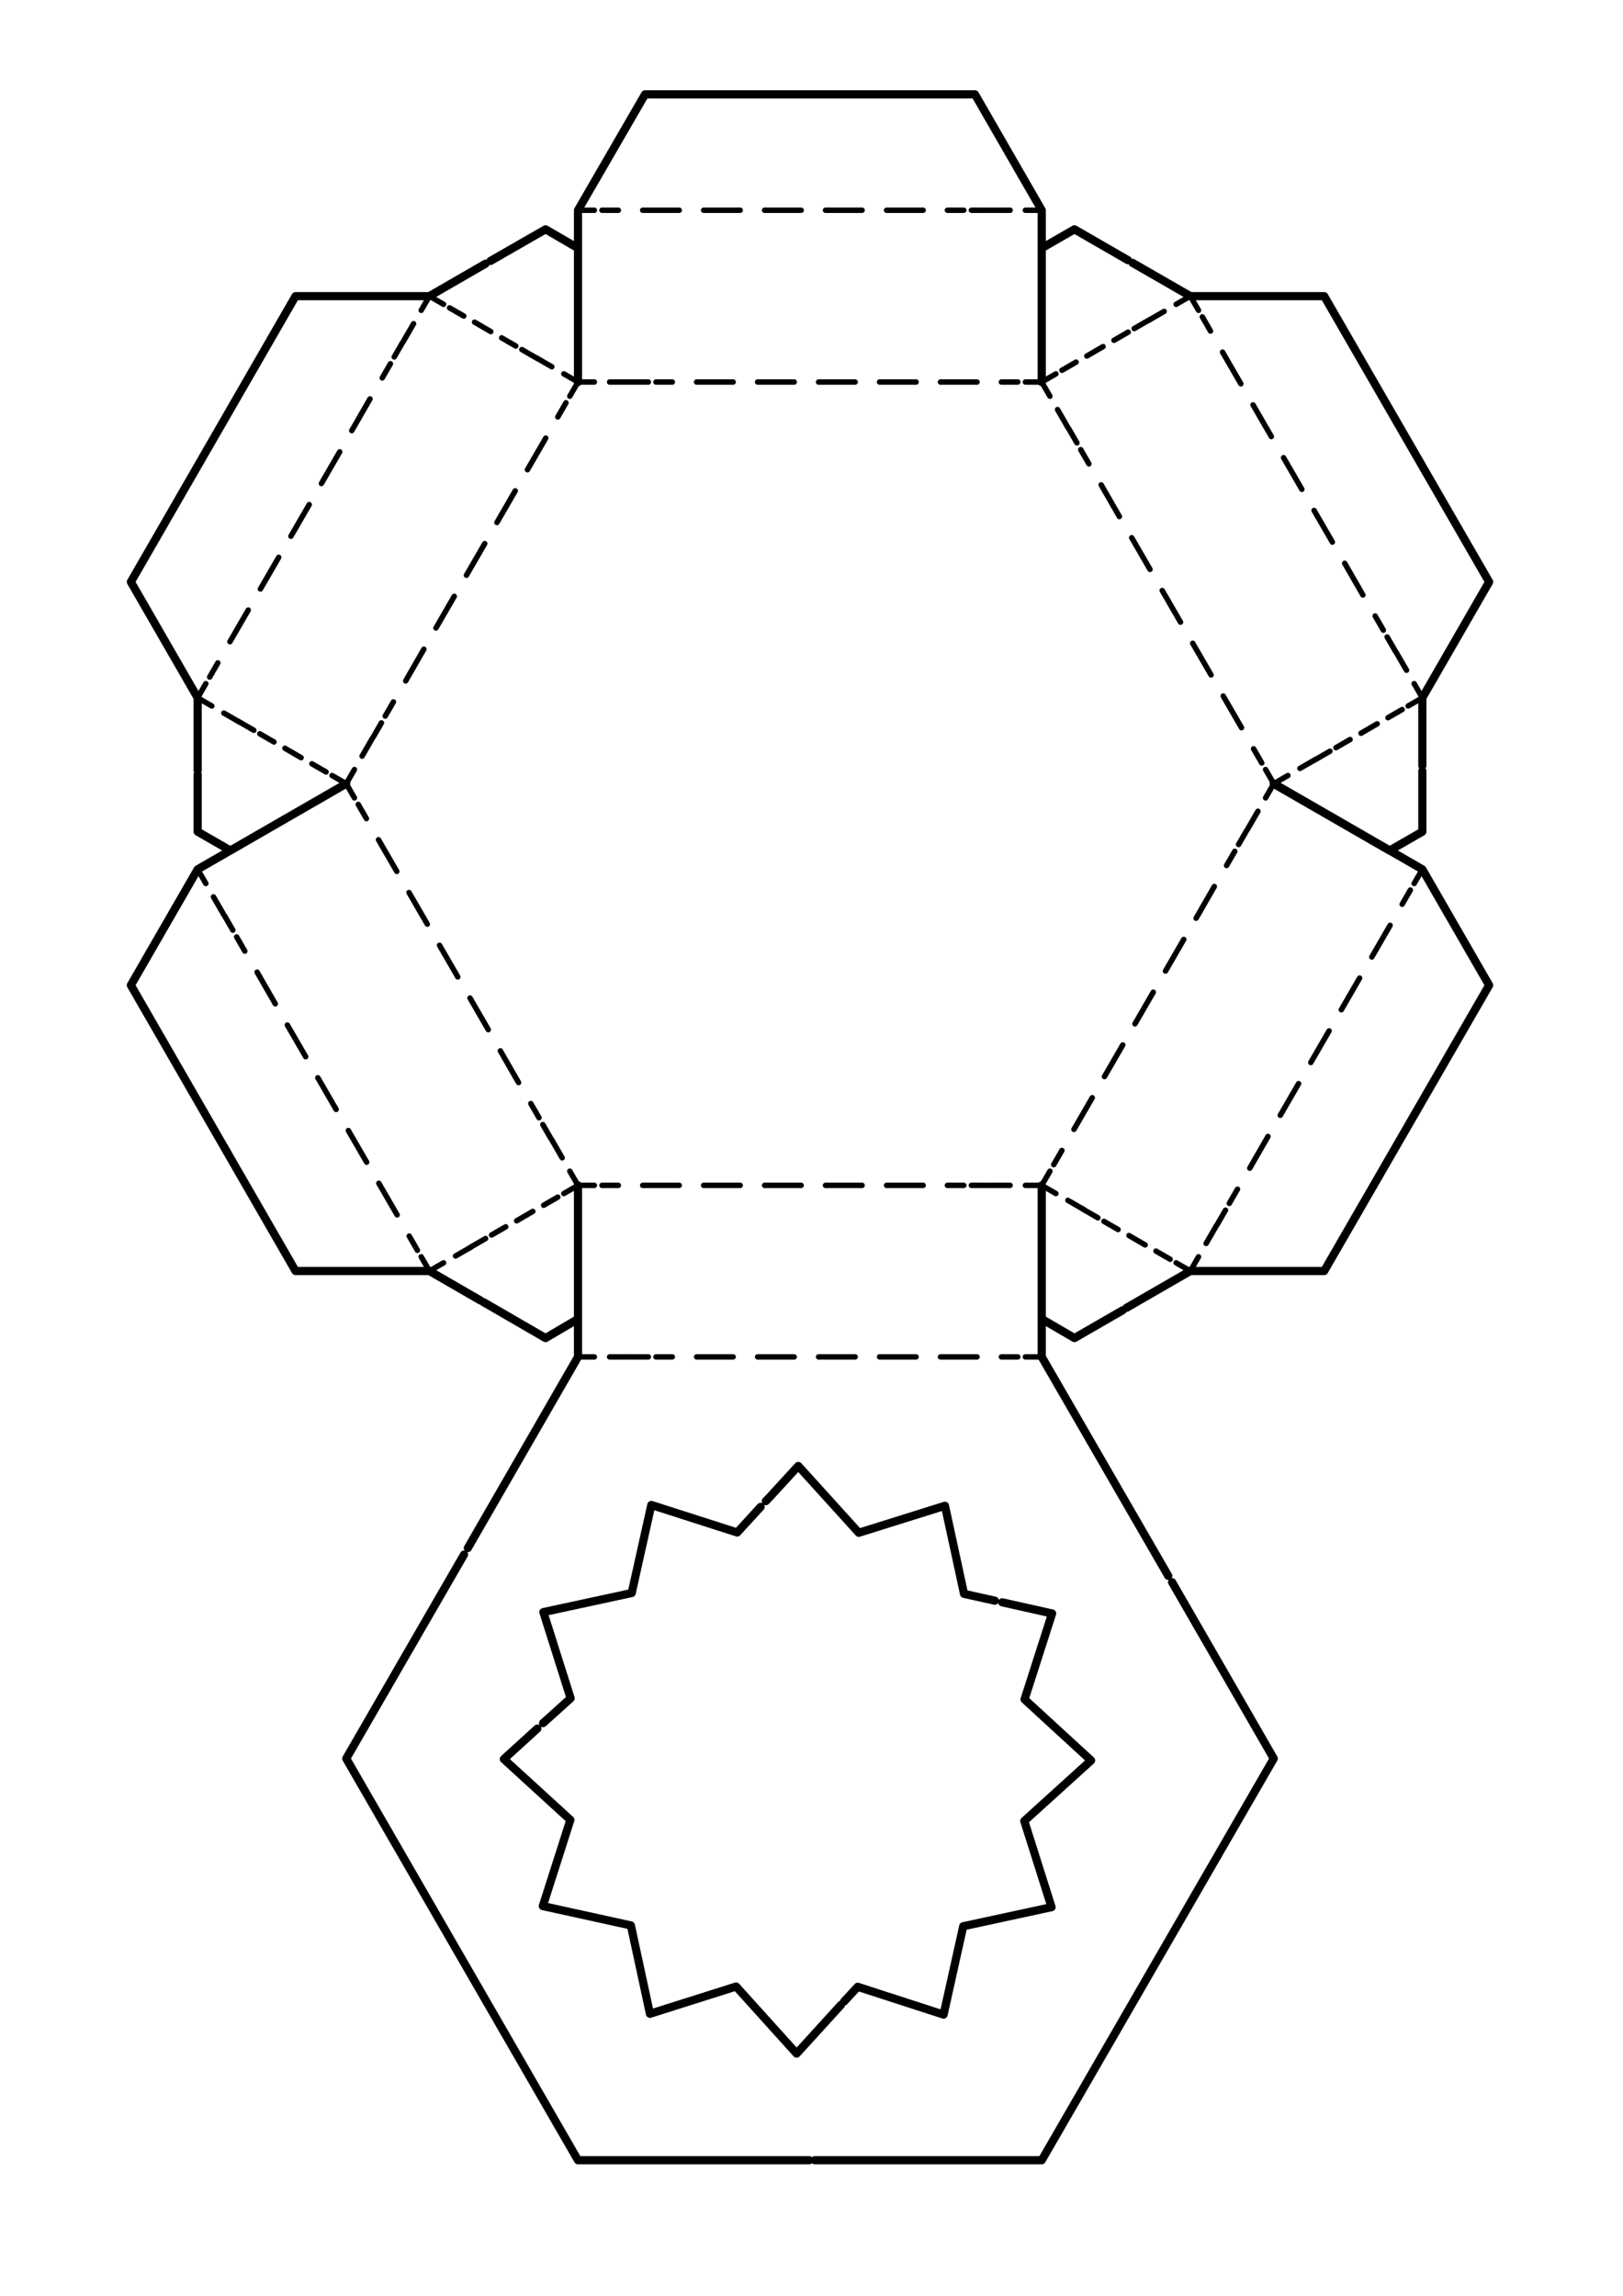 <svg xmlns="http://www.w3.org/2000/svg" xml:space="preserve" id="Layer_1" x="0" y="0" style="enable-background:new 0 0 595.3 841.9" version="1.1" viewBox="0 0 595.3 841.9">
  <style>
    .st0{stroke-width:2;stroke-dasharray:6.003}.st0,.st1{fill:none;stroke:#000;stroke-linecap:round;stroke-linejoin:round}.st1,.st2,.st3{stroke-width:2}.st2{fill:none;stroke:#000;stroke-linecap:round;stroke-linejoin:round;stroke-dasharray:.311,.207}.st3{stroke-dasharray:6.855,4.57}.st3,.st4,.st5{fill:none;stroke:#000;stroke-linecap:round;stroke-linejoin:round}.st4{stroke-width:2;stroke-dasharray:.907,.605}.st5{stroke-dasharray:13.412,8.941}.st5,.st6,.st7{stroke-width:2}.st6{fill:none;stroke:#000;stroke-linecap:round;stroke-linejoin:round;stroke-dasharray:13.412,8.941,13.412,8.941}.st7{stroke-dasharray:.29,.193}.st7,.st8,.st9{fill:none;stroke:#000;stroke-linecap:round;stroke-linejoin:round}.st8{stroke-width:2;stroke-dasharray:6.876,4.584}.st9{stroke-dasharray:13.406,8.938}.st10,.st11,.st9{stroke-width:2}.st10{fill:none;stroke:#000;stroke-linecap:round;stroke-linejoin:round;stroke-dasharray:13.406,8.938,13.406,8.938}.st11{stroke-dasharray:.907,.604}.st11,.st12,.st13{fill:none;stroke:#000;stroke-linecap:round;stroke-linejoin:round}.st12{stroke-width:2;stroke-dasharray:6}.st13{stroke-dasharray:.943,.629}.st13,.st14,.st15{stroke-width:2}.st14{fill:none;stroke:#000;stroke-linecap:round;stroke-linejoin:round;stroke-dasharray:13.411,8.941}.st15{stroke-dasharray:13.411,8.941,13.411,8.941}.st15,.st16,.st17{fill:none;stroke:#000;stroke-linecap:round;stroke-linejoin:round}.st16{stroke-width:2;stroke-dasharray:6.855,4.57}.st17{stroke-width:3}
  </style>
  <g id="fold">
    <g>
      <path d="m382.1 434.7 5.2 3" class="st0"/>
      <path d="m391.7 440.2 5.2 3" class="st1"/>
      <path d="m397.1 443.3.3.2" class="st2"/>
      <path d="m397.5 443.6 5.2 3m2.2 1.3 5.2 3" class="st1"/>
      <path d="m414.1 453.1 7.9 4.6" class="st3"/>
      <path d="m424 458.8 5.2 3" class="st1"/>
      <path d="m431.4 463.1 5.2 3" class="st0"/>
    </g>
    <g>
      <path d="m436.6 466.1 3-5.2" class="st0"/>
      <path d="m442.4 456 3-5.2" class="st1"/>
      <path d="m445.7 450.3.6-1.1" class="st4"/>
      <path d="m446.5 449 3-5.2m1.4-2.5 3-5.2" class="st1"/>
      <path d="m458.4 428.4 8.9-15.5" class="st5"/>
      <path d="m469.6 409 42.5-73.5" class="st6"/>
      <path d="m514.3 331.6 3-5.2" class="st1"/>
      <path d="m518.7 324 3-5.2" class="st0"/>
    </g>
    <g>
      <path d="m467.2 287.4-3 5.2" class="st0"/>
      <path d="m461.4 297.5-3 5.2" class="st1"/>
      <path d="m458.1 303.2-.6 1.1" class="st4"/>
      <path d="m457.3 304.5-3 5.2m-1.4 2.5-3 5.2" class="st1"/>
      <path d="m445.4 325.1-8.9 15.5" class="st5"/>
      <path d="M434.2 344.5 391.7 418" class="st6"/>
      <path d="m389.5 421.9-3 5.2" class="st1"/>
      <path d="m385.1 429.5-3 5.2" class="st0"/>
    </g>
    <g>
      <path d="m212 140.1-5.2-3" class="st0"/>
      <path d="m202.4 134.5-5.2-3" class="st1"/>
      <path d="m197 131.4-.3-.2" class="st7"/>
      <path d="m196.6 131.2-5.2-3m-2.2-1.3-5.2-3" class="st1"/>
      <path d="m180 121.6-7.9-4.6" class="st8"/>
      <path d="m170.1 115.9-5.2-3" class="st1"/>
      <path d="m162.7 111.6-5.2-3" class="st0"/>
    </g>
    <g>
      <path d="m157.5 108.6-3 5.2" class="st0"/>
      <path d="m151.7 118.7-3 5.2" class="st1"/>
      <path d="m148.4 124.4-.6 1.1" class="st4"/>
      <path d="m147.6 125.7-3 5.2m-1.4 2.5-3 5.2" class="st1"/>
      <path d="m135.7 146.3-8.9 15.5" class="st9"/>
      <path d="m124.6 165.7-42.5 73.5" class="st10"/>
      <path d="m79.9 243.1-3 5.2" class="st1"/>
      <path d="m75.5 250.7-3 5.2" class="st0"/>
    </g>
    <g>
      <path d="m72.5 255.9 5.2 3" class="st0"/>
      <path d="m82.1 261.5 5.2 3" class="st1"/>
      <path d="m87.5 264.6.3.2" class="st7"/>
      <path d="m87.9 264.8 5.2 3m2.2 1.3 5.2 3" class="st1"/>
      <path d="m104.5 274.4 7.9 4.6" class="st8"/>
      <path d="m114.4 280.1 5.2 3" class="st1"/>
      <path d="m121.8 284.4 5.2 3" class="st0"/>
    </g>
    <g>
      <path d="m127 287.4 3-5.2" class="st0"/>
      <path d="m132.8 277.3 3-5.2" class="st1"/>
      <path d="m136.1 271.6.6-1.1" class="st11"/>
      <path d="m136.9 270.3 3-5.2m1.4-2.5 3-5.2" class="st1"/>
      <path d="m148.8 249.7 8.9-15.5" class="st9"/>
      <path d="m159.9 230.3 42.5-73.5" class="st10"/>
      <path d="m204.6 152.9 3-5.2" class="st1"/>
      <path d="m209 145.3 3-5.2" class="st0"/>
    </g>
    <g>
      <path d="M382.1 77.1h-6" class="st12"/>
      <path d="M370.5 77.1h-6" class="st1"/>
      <path d="M363.9 77.1h-1.3" class="st13"/>
      <path d="M362.3 77.1h-6m-2.8 0h-6" class="st1"/>
      <path d="M338.6 77.1h-17.9" class="st14"/>
      <path d="M316.2 77.1h-84.9" class="st15"/>
      <path d="M226.8 77.1h-6" class="st1"/>
      <path d="M218 77.1h-6" class="st12"/>
    </g>
    <g>
      <path d="M212 140.1h6" class="st12"/>
      <path d="M223.6 140.1h6" class="st1"/>
      <path d="M230.2 140.1h1.3" class="st13"/>
      <path d="M231.8 140.1h6m2.8 0h6" class="st1"/>
      <path d="M255.5 140.1h17.9" class="st14"/>
      <path d="M277.9 140.1h84.9" class="st15"/>
      <path d="M367.3 140.1h6" class="st1"/>
      <path d="M376.1 140.1h6" class="st12"/>
    </g>
    <g>
      <path d="M212 497.6h6" class="st12"/>
      <path d="M223.6 497.6h6" class="st1"/>
      <path d="M230.2 497.6h1.3" class="st13"/>
      <path d="M231.8 497.6h6m2.8 0h6" class="st1"/>
      <path d="M255.5 497.6h17.9" class="st14"/>
      <path d="M277.9 497.6h84.9" class="st15"/>
      <path d="M367.3 497.6h6" class="st1"/>
      <path d="M376.1 497.6h6" class="st12"/>
    </g>
    <g>
      <path d="M382.1 434.7h-6" class="st12"/>
      <path d="M370.5 434.7h-6" class="st1"/>
      <path d="M363.9 434.7h-1.3" class="st13"/>
      <path d="M362.3 434.7h-6m-2.8 0h-6" class="st1"/>
      <path d="M338.6 434.7h-17.9" class="st14"/>
      <path d="M316.2 434.7h-84.9" class="st15"/>
      <path d="M226.8 434.7h-6" class="st1"/>
      <path d="M218 434.7h-6" class="st12"/>
    </g>
    <g>
      <path d="m72.5 318.8 3 5.2" class="st0"/>
      <path d="m78.3 328.9 3 5.2" class="st1"/>
      <path d="m81.6 334.6.6 1.1" class="st4"/>
      <path d="m82.4 335.9 3 5.2m1.4 2.5 3 5.2" class="st1"/>
      <path d="m94.3 356.5 8.9 15.5" class="st9"/>
      <path d="m105.4 375.9 42.5 73.5" class="st10"/>
      <path d="m150.1 453.3 3 5.2" class="st1"/>
      <path d="m154.5 460.9 3 5.2" class="st0"/>
    </g>
    <g>
      <path d="m157.5 466.1 5.2-3" class="st0"/>
      <path d="m167.1 460.6 5.2-3" class="st1"/>
      <path d="m172.5 457.5.3-.2" class="st2"/>
      <path d="m172.9 457.2 5.2-3m2.2-1.3 5.2-3" class="st1"/>
      <path d="m189.5 447.7 7.9-4.6" class="st16"/>
      <path d="m199.4 442 5.2-3" class="st1"/>
      <path d="m206.8 437.7 5.2-3" class="st0"/>
    </g>
    <g>
      <path d="m212 434.7-3-5.2" class="st0"/>
      <path d="m206.2 424.6-3-5.2" class="st1"/>
      <path d="m202.9 418.9-.6-1.1" class="st4"/>
      <path d="m202.1 417.6-3-5.2m-1.4-2.5-3-5.2" class="st1"/>
      <path d="m190.2 397-8.9-15.5" class="st9"/>
      <path d="m179.1 377.6-42.5-73.5" class="st10"/>
      <path d="m134.4 300.2-3-5.2" class="st1"/>
      <path d="m130 292.6-3-5.2" class="st0"/>
    </g>
    <g>
      <path d="m467.2 287.4 5.2-3" class="st0"/>
      <path d="m476.8 281.8 5.2-3" class="st1"/>
      <path d="m482.2 278.7.3-.2" class="st7"/>
      <path d="m482.6 278.5 5.2-3m2.2-1.3 5.2-3" class="st1"/>
      <path d="m499.2 268.9 7.9-4.6" class="st8"/>
      <path d="m509.1 263.2 5.2-3" class="st1"/>
      <path d="m516.5 258.9 5.2-3" class="st0"/>
    </g>
    <g>
      <path d="m521.7 255.9-3-5.2" class="st0"/>
      <path d="m515.9 245.8-3-5.2" class="st1"/>
      <path d="m512.6 240.1-.6-1.1" class="st4"/>
      <path d="m511.8 238.8-3-5.2m-1.4-2.5-3-5.2" class="st1"/>
      <path d="m499.9 218.2-8.9-15.5" class="st5"/>
      <path d="m488.7 198.8-42.5-73.5" class="st6"/>
      <path d="m444 121.4-3-5.2" class="st1"/>
      <path d="m439.6 113.8-3-5.2" class="st0"/>
    </g>
    <g>
      <path d="m436.6 108.6-5.2 3" class="st0"/>
      <path d="m427 114.2-5.2 3" class="st1"/>
      <path d="m421.6 117.3-.3.2" class="st7"/>
      <path d="m421.2 117.5-5.2 3m-2.2 1.3-5.2 3" class="st1"/>
      <path d="m404.6 127.1-7.9 4.6" class="st8"/>
      <path d="m394.7 132.8-5.2 3" class="st1"/>
      <path d="m387.3 137.1-5.2 3" class="st0"/>
    </g>
    <g>
      <path d="m382.1 140.1 3 5.2" class="st0"/>
      <path d="m387.9 150.2 3 5.2" class="st1"/>
      <path d="m391.2 155.9.6 1.1" class="st4"/>
      <path d="m392 157.2 3 5.2m1.4 2.5 3 5.2" class="st1"/>
      <path d="m403.9 177.8 8.9 15.5" class="st5"/>
      <path d="m415.1 197.2 42.5 73.5" class="st6"/>
      <path d="m459.8 274.6 3 5.2" class="st1"/>
      <path d="m464.2 282.2 3 5.2" class="st0"/>
    </g>
  </g>
  <g>
    <path d="m197.1 633.9-12.3 11.2 24.4 22.3-10.1 31.6 32.3 7.1 7 32.4 31.6-10 22.2 24.6 16.3-17.9M279 552.6l-8.6 9.4-31.5-10.1-7.2 32.3-32.4 7 10 31.6-10.1 9.1M364.9 587l-11.3-2.5-7-32.3-31.6 9.9-22.2-24.5-9 9.8-.9 1-2 2.1M309.6 734l5-5.4 31.5 10.2 7.2-32.4 32.4-7-10-31.6 24.5-22.2-24.4-22.4 10.1-31.5-18.3-4.1" class="st17"/>
    <path d="m413.2 479.6 23.4-13.5h49.1l60.5-104.8-24.5-42.5-54.5-31.4" class="st17"/>
    <path d="m428.5 577.9-46.4-80.3v-62.9 49l12 7 17.7-10.2" class="st17"/>
    <path d="M298.8 792.2h83.3l85.1-147.3-37.3-64.7" class="st17"/>
    <path d="M170.2 570.1 127 644.9l85 147.3h84.8" class="st17"/>
    <path d="m177.3 477.5 22.8 13.2 11.9-7v-49 62.9l-40.4 70.1" class="st17"/>
    <path d="M72.5 284v21l12 6.9 42.5-24.5-54.5 31.4L48 361.3l60.4 104.8h49.1l18.7 10.8" class="st17"/>
    <path d="m178.1 96.7-20.6 11.9h-49.1L48 213.4l24.5 42.5v26.7" class="st17"/>
    <path d="m413.7 95.4-19.6-11.3-12 6.9v49.1-63l-24.5-42.5h-121L212 77.1v63V91l-11.9-6.9-20.2 11.6" class="st17"/>
    <path d="M521.7 280.8v-24.9l24.5-42.5-60.5-104.8h-49.1l-21.2-12.2" class="st17"/>
    <path d="m467.2 287.4 42.5 24.5 12-6.9v-22.3" class="st17"/>
  </g>
</svg>